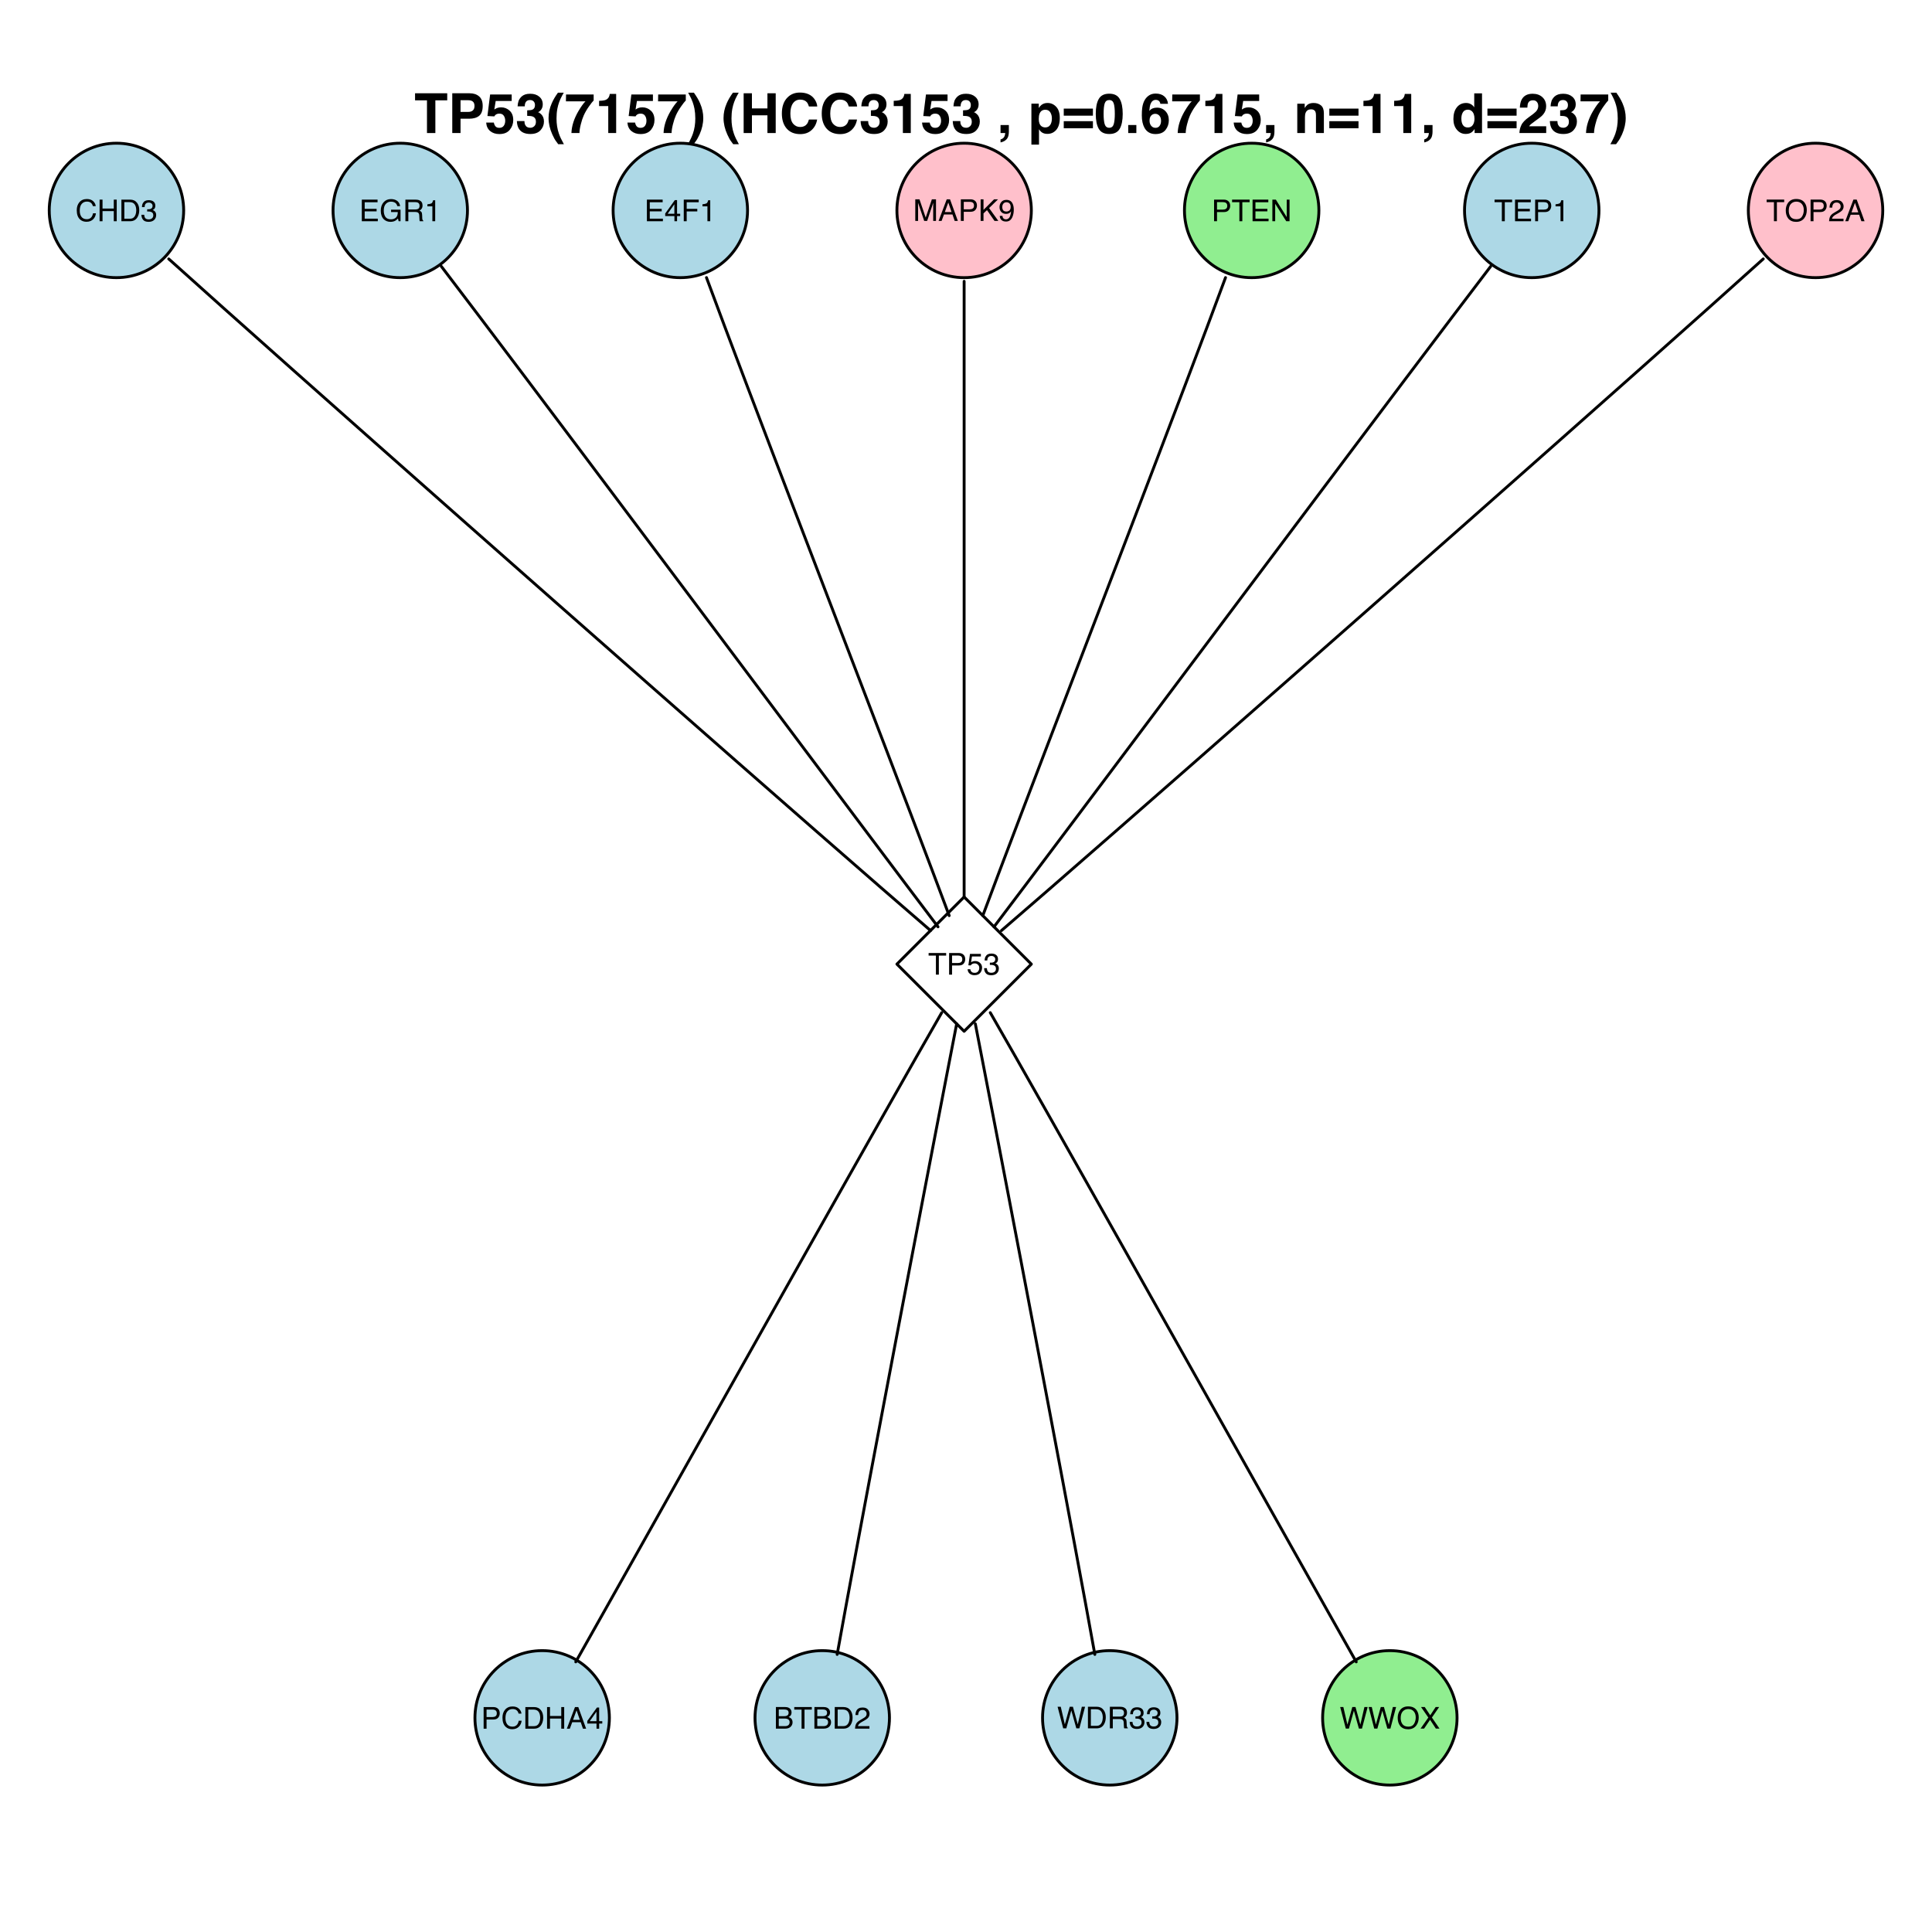 <?xml version="1.0" encoding="UTF-8"?>
<svg xmlns="http://www.w3.org/2000/svg" xmlns:xlink="http://www.w3.org/1999/xlink" width="504pt" height="504pt" viewBox="0 0 504 504" version="1.1">
<defs>
<g>
<symbol overflow="visible" id="glyph0-0">
<path style="stroke:none;" d="M 0.25 0 L 0.25 -5.641 L 4.734 -5.641 L 4.734 0 Z M 4.016 -0.703 L 4.016 -4.938 L 0.953 -4.938 L 0.953 -0.703 Z "/>
</symbol>
<symbol overflow="visible" id="glyph0-1">
<path style="stroke:none;" d="M 2.969 -5.797 C 3.688 -5.797 4.242 -5.602 4.641 -5.219 C 5.035 -4.844 5.254 -4.414 5.297 -3.938 L 4.547 -3.938 C 4.461 -4.301 4.297 -4.586 4.047 -4.797 C 3.797 -5.016 3.441 -5.125 2.984 -5.125 C 2.43 -5.125 1.984 -4.926 1.641 -4.531 C 1.297 -4.145 1.125 -3.551 1.125 -2.75 C 1.125 -2.082 1.273 -1.547 1.578 -1.141 C 1.891 -0.734 2.352 -0.531 2.969 -0.531 C 3.531 -0.531 3.957 -0.742 4.25 -1.172 C 4.406 -1.398 4.52 -1.703 4.594 -2.078 L 5.344 -2.078 C 5.281 -1.484 5.062 -0.984 4.688 -0.578 C 4.238 -0.098 3.633 0.141 2.875 0.141 C 2.219 0.141 1.664 -0.055 1.219 -0.453 C 0.633 -0.973 0.344 -1.781 0.344 -2.875 C 0.344 -3.707 0.562 -4.391 1 -4.922 C 1.477 -5.504 2.133 -5.797 2.969 -5.797 Z M 2.828 -5.797 Z "/>
</symbol>
<symbol overflow="visible" id="glyph0-2">
<path style="stroke:none;" d="M 0.625 -5.641 L 1.391 -5.641 L 1.391 -3.312 L 4.328 -3.312 L 4.328 -5.641 L 5.094 -5.641 L 5.094 0 L 4.328 0 L 4.328 -2.641 L 1.391 -2.641 L 1.391 0 L 0.625 0 Z "/>
</symbol>
<symbol overflow="visible" id="glyph0-3">
<path style="stroke:none;" d="M 2.766 -0.656 C 3.023 -0.656 3.238 -0.68 3.406 -0.734 C 3.695 -0.828 3.938 -1.02 4.125 -1.312 C 4.281 -1.539 4.391 -1.832 4.453 -2.188 C 4.492 -2.395 4.516 -2.594 4.516 -2.781 C 4.516 -3.477 4.375 -4.02 4.094 -4.406 C 3.82 -4.789 3.375 -4.984 2.75 -4.984 L 1.406 -4.984 L 1.406 -0.656 Z M 0.641 -5.641 L 2.922 -5.641 C 3.691 -5.641 4.289 -5.363 4.719 -4.812 C 5.102 -4.312 5.297 -3.676 5.297 -2.906 C 5.297 -2.301 5.18 -1.758 4.953 -1.281 C 4.555 -0.426 3.875 0 2.906 0 L 0.641 0 Z "/>
</symbol>
<symbol overflow="visible" id="glyph0-4">
<path style="stroke:none;" d="M 2.047 0.156 C 1.391 0.156 0.914 -0.02 0.625 -0.375 C 0.332 -0.738 0.188 -1.176 0.188 -1.688 L 0.906 -1.688 C 0.938 -1.332 1.004 -1.07 1.109 -0.906 C 1.285 -0.625 1.609 -0.484 2.078 -0.484 C 2.441 -0.484 2.734 -0.578 2.953 -0.766 C 3.172 -0.961 3.281 -1.219 3.281 -1.531 C 3.281 -1.906 3.164 -2.164 2.938 -2.312 C 2.707 -2.469 2.383 -2.547 1.969 -2.547 C 1.926 -2.547 1.879 -2.547 1.828 -2.547 C 1.785 -2.547 1.738 -2.539 1.688 -2.531 L 1.688 -3.141 C 1.758 -3.141 1.816 -3.133 1.859 -3.125 C 1.91 -3.125 1.969 -3.125 2.031 -3.125 C 2.281 -3.125 2.488 -3.164 2.656 -3.25 C 2.945 -3.395 3.094 -3.648 3.094 -4.016 C 3.094 -4.285 2.992 -4.492 2.797 -4.641 C 2.609 -4.797 2.383 -4.875 2.125 -4.875 C 1.664 -4.875 1.348 -4.719 1.172 -4.406 C 1.078 -4.238 1.023 -4 1.016 -3.688 L 0.328 -3.688 C 0.328 -4.102 0.41 -4.453 0.578 -4.734 C 0.859 -5.242 1.352 -5.5 2.062 -5.5 C 2.613 -5.5 3.039 -5.375 3.344 -5.125 C 3.656 -4.875 3.812 -4.516 3.812 -4.047 C 3.812 -3.703 3.723 -3.426 3.547 -3.219 C 3.43 -3.094 3.285 -2.992 3.109 -2.922 C 3.398 -2.836 3.625 -2.68 3.781 -2.453 C 3.945 -2.234 4.031 -1.957 4.031 -1.625 C 4.031 -1.102 3.859 -0.676 3.516 -0.344 C 3.172 -0.008 2.68 0.156 2.047 0.156 Z "/>
</symbol>
<symbol overflow="visible" id="glyph0-5">
<path style="stroke:none;" d="M 0.672 -5.641 L 4.781 -5.641 L 4.781 -4.953 L 1.422 -4.953 L 1.422 -3.234 L 4.531 -3.234 L 4.531 -2.578 L 1.422 -2.578 L 1.422 -0.672 L 4.844 -0.672 L 4.844 0 L 0.672 0 Z M 2.75 -5.641 Z "/>
</symbol>
<symbol overflow="visible" id="glyph0-6">
<path style="stroke:none;" d="M 3.031 -5.781 C 3.562 -5.781 4.02 -5.676 4.406 -5.469 C 4.969 -5.176 5.312 -4.664 5.438 -3.938 L 4.688 -3.938 C 4.594 -4.344 4.398 -4.641 4.109 -4.828 C 3.816 -5.016 3.453 -5.109 3.016 -5.109 C 2.492 -5.109 2.051 -4.91 1.688 -4.516 C 1.332 -4.129 1.156 -3.551 1.156 -2.781 C 1.156 -2.102 1.301 -1.551 1.594 -1.125 C 1.895 -0.707 2.379 -0.5 3.047 -0.5 C 3.555 -0.5 3.977 -0.645 4.312 -0.938 C 4.645 -1.238 4.812 -1.723 4.812 -2.391 L 3.062 -2.391 L 3.062 -3.016 L 5.531 -3.016 L 5.531 0 L 5.031 0 L 4.859 -0.719 C 4.598 -0.438 4.367 -0.242 4.172 -0.141 C 3.836 0.055 3.41 0.156 2.891 0.156 C 2.223 0.156 1.648 -0.062 1.172 -0.5 C 0.641 -1.039 0.375 -1.785 0.375 -2.734 C 0.375 -3.672 0.629 -4.422 1.141 -4.984 C 1.629 -5.516 2.258 -5.781 3.031 -5.781 Z M 2.906 -5.797 Z "/>
</symbol>
<symbol overflow="visible" id="glyph0-7">
<path style="stroke:none;" d="M 3.219 -3.062 C 3.57 -3.062 3.852 -3.129 4.062 -3.266 C 4.27 -3.41 4.375 -3.672 4.375 -4.047 C 4.375 -4.441 4.227 -4.711 3.938 -4.859 C 3.789 -4.941 3.582 -4.984 3.312 -4.984 L 1.453 -4.984 L 1.453 -3.062 Z M 0.688 -5.641 L 3.297 -5.641 C 3.723 -5.641 4.078 -5.578 4.359 -5.453 C 4.891 -5.211 5.156 -4.77 5.156 -4.125 C 5.156 -3.781 5.082 -3.5 4.938 -3.281 C 4.801 -3.07 4.609 -2.898 4.359 -2.766 C 4.578 -2.68 4.742 -2.566 4.859 -2.422 C 4.973 -2.273 5.035 -2.035 5.047 -1.703 L 5.078 -0.953 C 5.078 -0.734 5.094 -0.57 5.125 -0.469 C 5.176 -0.289 5.258 -0.176 5.375 -0.125 L 5.375 0 L 4.438 0 C 4.406 -0.051 4.383 -0.113 4.375 -0.188 C 4.363 -0.258 4.352 -0.41 4.344 -0.641 L 4.297 -1.578 C 4.273 -1.941 4.133 -2.188 3.875 -2.312 C 3.727 -2.383 3.5 -2.422 3.188 -2.422 L 1.453 -2.422 L 1.453 0 L 0.688 0 Z "/>
</symbol>
<symbol overflow="visible" id="glyph0-8">
<path style="stroke:none;" d="M 0.75 -3.891 L 0.75 -4.422 C 1.25 -4.473 1.598 -4.551 1.797 -4.656 C 1.992 -4.77 2.141 -5.039 2.234 -5.469 L 2.781 -5.469 L 2.781 0 L 2.047 0 L 2.047 -3.891 Z "/>
</symbol>
<symbol overflow="visible" id="glyph0-9">
<path style="stroke:none;" d="M 2.594 -1.953 L 2.594 -4.438 L 0.844 -1.953 Z M 2.609 0 L 2.609 -1.344 L 0.203 -1.344 L 0.203 -2.016 L 2.719 -5.516 L 3.297 -5.516 L 3.297 -1.953 L 4.109 -1.953 L 4.109 -1.344 L 3.297 -1.344 L 3.297 0 Z "/>
</symbol>
<symbol overflow="visible" id="glyph0-10">
<path style="stroke:none;" d="M 0.672 -5.641 L 4.578 -5.641 L 4.578 -4.953 L 1.438 -4.953 L 1.438 -3.234 L 4.203 -3.234 L 4.203 -2.562 L 1.438 -2.562 L 1.438 0 L 0.672 0 Z "/>
</symbol>
<symbol overflow="visible" id="glyph0-11">
<path style="stroke:none;" d="M 0.578 -5.641 L 1.672 -5.641 L 3.297 -0.875 L 4.906 -5.641 L 5.984 -5.641 L 5.984 0 L 5.25 0 L 5.25 -3.328 C 5.25 -3.441 5.25 -3.629 5.25 -3.891 C 5.258 -4.16 5.266 -4.445 5.266 -4.75 L 3.672 0 L 2.906 0 L 1.297 -4.75 L 1.297 -4.578 C 1.297 -4.441 1.297 -4.234 1.297 -3.953 C 1.305 -3.672 1.312 -3.461 1.312 -3.328 L 1.312 0 L 0.578 0 Z "/>
</symbol>
<symbol overflow="visible" id="glyph0-12">
<path style="stroke:none;" d="M 3.5 -2.312 L 2.641 -4.797 L 1.734 -2.312 Z M 2.234 -5.641 L 3.094 -5.641 L 5.141 0 L 4.312 0 L 3.734 -1.688 L 1.516 -1.688 L 0.891 0 L 0.109 0 Z M 2.625 -5.641 Z "/>
</symbol>
<symbol overflow="visible" id="glyph0-13">
<path style="stroke:none;" d="M 0.672 -5.641 L 3.203 -5.641 C 3.703 -5.641 4.102 -5.5 4.406 -5.219 C 4.719 -4.938 4.875 -4.535 4.875 -4.016 C 4.875 -3.578 4.738 -3.195 4.469 -2.875 C 4.195 -2.551 3.773 -2.391 3.203 -2.391 L 1.438 -2.391 L 1.438 0 L 0.672 0 Z M 4.109 -4.016 C 4.109 -4.43 3.957 -4.711 3.656 -4.859 C 3.477 -4.941 3.242 -4.984 2.953 -4.984 L 1.438 -4.984 L 1.438 -3.031 L 2.953 -3.031 C 3.297 -3.031 3.57 -3.102 3.781 -3.25 C 4 -3.395 4.109 -3.648 4.109 -4.016 Z "/>
</symbol>
<symbol overflow="visible" id="glyph0-14">
<path style="stroke:none;" d="M 0.594 -5.641 L 1.344 -5.641 L 1.344 -2.891 L 4.094 -5.641 L 5.141 -5.641 L 2.797 -3.359 L 5.219 0 L 4.219 0 L 2.25 -2.828 L 1.344 -1.969 L 1.344 0 L 0.594 0 Z "/>
</symbol>
<symbol overflow="visible" id="glyph0-15">
<path style="stroke:none;" d="M 1.047 -1.328 C 1.066 -0.941 1.211 -0.676 1.484 -0.531 C 1.629 -0.457 1.789 -0.422 1.969 -0.422 C 2.289 -0.422 2.566 -0.555 2.797 -0.828 C 3.035 -1.109 3.203 -1.672 3.297 -2.516 C 3.141 -2.266 2.945 -2.086 2.719 -1.984 C 2.5 -1.891 2.258 -1.844 2 -1.844 C 1.469 -1.844 1.047 -2.008 0.734 -2.344 C 0.43 -2.676 0.281 -3.102 0.281 -3.625 C 0.281 -4.113 0.43 -4.547 0.734 -4.922 C 1.035 -5.305 1.484 -5.5 2.078 -5.5 C 2.879 -5.5 3.43 -5.141 3.734 -4.422 C 3.91 -4.023 4 -3.531 4 -2.938 C 4 -2.258 3.895 -1.66 3.688 -1.141 C 3.352 -0.273 2.785 0.156 1.984 0.156 C 1.453 0.156 1.047 0.016 0.766 -0.266 C 0.484 -0.547 0.344 -0.898 0.344 -1.328 Z M 2.094 -2.453 C 2.363 -2.453 2.613 -2.539 2.844 -2.719 C 3.07 -2.906 3.188 -3.223 3.188 -3.672 C 3.188 -4.078 3.082 -4.379 2.875 -4.578 C 2.676 -4.773 2.414 -4.875 2.094 -4.875 C 1.758 -4.875 1.492 -4.758 1.297 -4.531 C 1.098 -4.301 1 -4 1 -3.625 C 1 -3.27 1.082 -2.984 1.25 -2.766 C 1.426 -2.555 1.707 -2.453 2.094 -2.453 Z "/>
</symbol>
<symbol overflow="visible" id="glyph0-16">
<path style="stroke:none;" d="M 4.703 -5.641 L 4.703 -4.969 L 2.797 -4.969 L 2.797 0 L 2.031 0 L 2.031 -4.969 L 0.125 -4.969 L 0.125 -5.641 Z "/>
</symbol>
<symbol overflow="visible" id="glyph0-17">
<path style="stroke:none;" d="M 0.594 -5.641 L 1.5 -5.641 L 4.344 -1.078 L 4.344 -5.641 L 5.078 -5.641 L 5.078 0 L 4.219 0 L 1.328 -4.562 L 1.328 0 L 0.594 0 Z M 2.781 -5.641 Z "/>
</symbol>
<symbol overflow="visible" id="glyph0-18">
<path style="stroke:none;" d="M 3.031 -5.797 C 4.031 -5.797 4.766 -5.473 5.234 -4.828 C 5.609 -4.328 5.797 -3.691 5.797 -2.922 C 5.797 -2.078 5.582 -1.375 5.156 -0.812 C 4.656 -0.156 3.941 0.172 3.016 0.172 C 2.148 0.172 1.469 -0.113 0.969 -0.688 C 0.531 -1.25 0.312 -1.953 0.312 -2.797 C 0.312 -3.555 0.5 -4.207 0.875 -4.75 C 1.363 -5.445 2.082 -5.797 3.031 -5.797 Z M 3.109 -0.516 C 3.785 -0.516 4.27 -0.754 4.562 -1.234 C 4.863 -1.723 5.016 -2.281 5.016 -2.906 C 5.016 -3.57 4.844 -4.102 4.5 -4.5 C 4.156 -4.906 3.68 -5.109 3.078 -5.109 C 2.492 -5.109 2.016 -4.906 1.641 -4.5 C 1.273 -4.102 1.094 -3.516 1.094 -2.734 C 1.094 -2.109 1.25 -1.582 1.562 -1.156 C 1.883 -0.727 2.398 -0.516 3.109 -0.516 Z M 3.062 -5.797 Z "/>
</symbol>
<symbol overflow="visible" id="glyph0-19">
<path style="stroke:none;" d="M 0.25 0 C 0.27 -0.469 0.363 -0.879 0.531 -1.234 C 0.707 -1.586 1.039 -1.906 1.531 -2.188 L 2.266 -2.625 C 2.598 -2.812 2.832 -2.973 2.969 -3.109 C 3.176 -3.316 3.281 -3.562 3.281 -3.844 C 3.281 -4.156 3.18 -4.406 2.984 -4.594 C 2.797 -4.781 2.539 -4.875 2.219 -4.875 C 1.75 -4.875 1.426 -4.695 1.25 -4.344 C 1.145 -4.156 1.086 -3.891 1.078 -3.547 L 0.375 -3.547 C 0.383 -4.023 0.473 -4.414 0.641 -4.719 C 0.941 -5.25 1.473 -5.516 2.234 -5.516 C 2.859 -5.516 3.316 -5.344 3.609 -5 C 3.898 -4.664 4.047 -4.289 4.047 -3.875 C 4.047 -3.426 3.891 -3.047 3.578 -2.734 C 3.398 -2.555 3.082 -2.336 2.625 -2.078 L 2.094 -1.781 C 1.844 -1.645 1.645 -1.516 1.5 -1.391 C 1.238 -1.172 1.078 -0.926 1.016 -0.656 L 4.016 -0.656 L 4.016 0 Z "/>
</symbol>
<symbol overflow="visible" id="glyph0-20">
<path style="stroke:none;" d="M 0.969 -1.406 C 1.02 -1.008 1.203 -0.734 1.516 -0.578 C 1.68 -0.504 1.875 -0.469 2.094 -0.469 C 2.5 -0.469 2.801 -0.598 3 -0.859 C 3.195 -1.117 3.297 -1.41 3.297 -1.734 C 3.297 -2.109 3.176 -2.398 2.938 -2.609 C 2.707 -2.828 2.426 -2.938 2.094 -2.938 C 1.863 -2.938 1.66 -2.891 1.484 -2.797 C 1.316 -2.703 1.172 -2.57 1.047 -2.406 L 0.453 -2.438 L 0.875 -5.406 L 3.719 -5.406 L 3.719 -4.734 L 1.391 -4.734 L 1.156 -3.203 C 1.281 -3.305 1.398 -3.379 1.516 -3.422 C 1.723 -3.504 1.961 -3.547 2.234 -3.547 C 2.734 -3.547 3.156 -3.383 3.5 -3.062 C 3.852 -2.738 4.031 -2.328 4.031 -1.828 C 4.031 -1.305 3.867 -0.848 3.547 -0.453 C 3.234 -0.055 2.723 0.141 2.016 0.141 C 1.566 0.141 1.172 0.016 0.828 -0.234 C 0.484 -0.492 0.289 -0.883 0.25 -1.406 Z "/>
</symbol>
<symbol overflow="visible" id="glyph0-21">
<path style="stroke:none;" d="M 2.719 -3.25 C 3.039 -3.25 3.289 -3.297 3.469 -3.391 C 3.75 -3.523 3.891 -3.773 3.891 -4.141 C 3.891 -4.516 3.738 -4.766 3.438 -4.891 C 3.27 -4.961 3.02 -5 2.688 -5 L 1.328 -5 L 1.328 -3.25 Z M 2.969 -0.656 C 3.438 -0.656 3.77 -0.789 3.969 -1.062 C 4.094 -1.227 4.156 -1.438 4.156 -1.688 C 4.156 -2.094 3.973 -2.367 3.609 -2.516 C 3.422 -2.598 3.164 -2.641 2.844 -2.641 L 1.328 -2.641 L 1.328 -0.656 Z M 0.578 -5.641 L 3 -5.641 C 3.656 -5.641 4.125 -5.441 4.406 -5.047 C 4.57 -4.816 4.656 -4.547 4.656 -4.234 C 4.656 -3.879 4.555 -3.586 4.359 -3.359 C 4.242 -3.242 4.094 -3.133 3.906 -3.031 C 4.188 -2.926 4.398 -2.801 4.547 -2.656 C 4.797 -2.414 4.922 -2.078 4.922 -1.641 C 4.922 -1.273 4.805 -0.945 4.578 -0.656 C 4.242 -0.219 3.707 0 2.969 0 L 0.578 0 Z "/>
</symbol>
<symbol overflow="visible" id="glyph0-22">
<path style="stroke:none;" d="M 0.969 -5.641 L 2.031 -1.047 L 3.312 -5.641 L 4.141 -5.641 L 5.406 -1.047 L 6.469 -5.641 L 7.312 -5.641 L 5.828 0 L 5.031 0 L 3.719 -4.672 L 2.422 0 L 1.609 0 L 0.141 -5.641 Z "/>
</symbol>
<symbol overflow="visible" id="glyph0-23">
<path style="stroke:none;" d="M 1.078 0 L 0.156 0 L 2.188 -2.891 L 0.281 -5.641 L 1.25 -5.641 L 2.688 -3.484 L 4.109 -5.641 L 5.016 -5.641 L 3.125 -2.891 L 5.109 0 L 4.156 0 L 2.641 -2.312 Z "/>
</symbol>
<symbol overflow="visible" id="glyph1-0">
<path style="stroke:none;" d="M 1.078 0 L 1.078 -10.375 L 9.438 -10.375 L 9.438 0 Z M 8.141 -1.297 L 8.141 -9.078 L 2.375 -9.078 L 2.375 -1.297 Z "/>
</symbol>
<symbol overflow="visible" id="glyph1-1">
<path style="stroke:none;" d="M 8.625 -10.375 L 8.625 -8.531 L 5.531 -8.531 L 5.531 0 L 3.344 0 L 3.344 -8.531 L 0.234 -8.531 L 0.234 -10.375 Z "/>
</symbol>
<symbol overflow="visible" id="glyph1-2">
<path style="stroke:none;" d="M 6.938 -7.062 C 6.938 -7.602 6.789 -7.988 6.5 -8.219 C 6.219 -8.445 5.82 -8.562 5.312 -8.562 L 3.297 -8.562 L 3.297 -5.516 L 5.312 -5.516 C 5.82 -5.516 6.219 -5.641 6.5 -5.891 C 6.789 -6.141 6.938 -6.531 6.938 -7.062 Z M 9.078 -7.078 C 9.078 -5.859 8.766 -4.992 8.141 -4.484 C 7.523 -3.984 6.645 -3.734 5.5 -3.734 L 3.297 -3.734 L 3.297 0 L 1.141 0 L 1.141 -10.375 L 5.656 -10.375 C 6.695 -10.375 7.523 -10.102 8.141 -9.562 C 8.766 -9.031 9.078 -8.203 9.078 -7.078 Z "/>
</symbol>
<symbol overflow="visible" id="glyph1-3">
<path style="stroke:none;" d="M 2.375 -2.734 C 2.457 -2.297 2.609 -1.957 2.828 -1.719 C 3.055 -1.477 3.383 -1.359 3.812 -1.359 C 4.312 -1.359 4.691 -1.531 4.953 -1.875 C 5.211 -2.227 5.344 -2.672 5.344 -3.203 C 5.344 -3.723 5.219 -4.16 4.969 -4.516 C 4.727 -4.879 4.352 -5.062 3.844 -5.062 C 3.594 -5.062 3.379 -5.031 3.203 -4.969 C 2.891 -4.852 2.656 -4.645 2.5 -4.344 L 0.703 -4.438 L 1.406 -10.062 L 7.031 -10.062 L 7.031 -8.359 L 2.859 -8.359 L 2.5 -6.141 C 2.812 -6.336 3.051 -6.469 3.219 -6.531 C 3.508 -6.645 3.863 -6.703 4.281 -6.703 C 5.125 -6.703 5.859 -6.414 6.484 -5.844 C 7.117 -5.281 7.438 -4.457 7.438 -3.375 C 7.438 -2.426 7.133 -1.582 6.531 -0.844 C 5.926 -0.102 5.02 0.266 3.812 0.266 C 2.844 0.266 2.047 0.004 1.422 -0.516 C 0.797 -1.035 0.445 -1.773 0.375 -2.734 Z "/>
</symbol>
<symbol overflow="visible" id="glyph1-4">
<path style="stroke:none;" d="M 2.344 -3.125 C 2.344 -2.719 2.41 -2.383 2.547 -2.125 C 2.785 -1.625 3.227 -1.375 3.875 -1.375 C 4.27 -1.375 4.613 -1.508 4.906 -1.781 C 5.195 -2.051 5.344 -2.441 5.344 -2.953 C 5.344 -3.617 5.07 -4.066 4.531 -4.297 C 4.219 -4.422 3.727 -4.484 3.062 -4.484 L 3.062 -5.922 C 3.719 -5.93 4.176 -5.992 4.438 -6.109 C 4.875 -6.305 5.094 -6.703 5.094 -7.297 C 5.094 -7.691 4.977 -8.008 4.75 -8.25 C 4.531 -8.488 4.211 -8.609 3.797 -8.609 C 3.328 -8.609 2.977 -8.457 2.75 -8.156 C 2.531 -7.863 2.426 -7.469 2.438 -6.969 L 0.562 -6.969 C 0.582 -7.469 0.672 -7.945 0.828 -8.406 C 0.984 -8.801 1.238 -9.172 1.594 -9.516 C 1.852 -9.754 2.164 -9.938 2.531 -10.062 C 2.895 -10.188 3.336 -10.25 3.859 -10.25 C 4.836 -10.25 5.625 -9.992 6.219 -9.484 C 6.82 -8.984 7.125 -8.312 7.125 -7.469 C 7.125 -6.863 6.941 -6.352 6.578 -5.938 C 6.359 -5.688 6.125 -5.516 5.875 -5.422 C 6.062 -5.422 6.328 -5.258 6.672 -4.938 C 7.18 -4.469 7.438 -3.82 7.438 -3 C 7.438 -2.133 7.133 -1.375 6.531 -0.719 C 5.938 -0.07 5.055 0.25 3.891 0.25 C 2.441 0.25 1.438 -0.219 0.875 -1.156 C 0.57 -1.656 0.406 -2.312 0.375 -3.125 Z "/>
</symbol>
<symbol overflow="visible" id="glyph1-5">
<path style="stroke:none;" d="M 1.453 -7.75 C 1.816 -8.613 2.359 -9.539 3.078 -10.531 L 4.594 -10.531 L 4.156 -9.75 C 3.562 -8.664 3.148 -7.531 2.922 -6.344 C 2.773 -5.562 2.703 -4.711 2.703 -3.797 C 2.703 -2.359 2.91 -1.039 3.328 0.156 C 3.566 0.875 4 1.789 4.625 2.906 L 3.141 2.906 L 2.641 2.219 C 2.316 1.812 1.973 1.195 1.609 0.375 C 0.953 -1.082 0.625 -2.516 0.625 -3.922 C 0.625 -5.211 0.898 -6.488 1.453 -7.75 Z "/>
</symbol>
<symbol overflow="visible" id="glyph1-6">
<path style="stroke:none;" d="M 7.594 -8.5 C 7.289 -8.195 6.875 -7.664 6.344 -6.906 C 5.812 -6.156 5.363 -5.379 5 -4.578 C 4.719 -3.941 4.461 -3.164 4.234 -2.25 C 4.004 -1.332 3.891 -0.582 3.891 0 L 1.797 0 C 1.859 -1.832 2.461 -3.734 3.609 -5.703 C 4.336 -6.93 4.953 -7.785 5.453 -8.266 L 0.359 -8.266 L 0.391 -10.062 L 7.594 -10.062 Z "/>
</symbol>
<symbol overflow="visible" id="glyph1-7">
<path style="stroke:none;" d="M 1 -7.031 L 1 -8.406 C 1.633 -8.426 2.078 -8.469 2.328 -8.531 C 2.734 -8.613 3.062 -8.789 3.312 -9.062 C 3.488 -9.238 3.617 -9.484 3.703 -9.797 C 3.754 -9.973 3.781 -10.109 3.781 -10.203 L 5.453 -10.203 L 5.453 0 L 3.391 0 L 3.391 -7.031 Z "/>
</symbol>
<symbol overflow="visible" id="glyph1-8">
<path style="stroke:none;" d="M 1.688 -10.531 C 2.406 -9.539 2.945 -8.613 3.312 -7.75 C 3.863 -6.488 4.141 -5.211 4.141 -3.922 C 4.141 -2.516 3.816 -1.082 3.172 0.375 C 2.797 1.195 2.445 1.812 2.125 2.219 L 1.625 2.906 L 0.141 2.906 C 0.766 1.789 1.195 0.875 1.438 0.156 C 1.852 -1.039 2.062 -2.359 2.062 -3.797 C 2.062 -4.711 1.988 -5.562 1.844 -6.344 C 1.613 -7.531 1.203 -8.664 0.609 -9.75 L 0.188 -10.531 Z "/>
</symbol>
<symbol overflow="visible" id="glyph1-9">
<path style="stroke:none;" d=""/>
</symbol>
<symbol overflow="visible" id="glyph1-10">
<path style="stroke:none;" d="M 1.078 0 L 1.078 -10.375 L 3.234 -10.375 L 3.234 -6.422 L 7.281 -6.422 L 7.281 -10.375 L 9.438 -10.375 L 9.438 0 L 7.281 0 L 7.281 -4.625 L 3.234 -4.625 L 3.234 0 Z "/>
</symbol>
<symbol overflow="visible" id="glyph1-11">
<path style="stroke:none;" d="M 0.641 -5.094 C 0.641 -6.906 1.129 -8.301 2.109 -9.281 C 2.953 -10.133 4.023 -10.562 5.328 -10.562 C 7.066 -10.562 8.344 -9.988 9.156 -8.844 C 9.594 -8.207 9.832 -7.566 9.875 -6.922 L 7.703 -6.922 C 7.555 -7.41 7.375 -7.785 7.156 -8.047 C 6.758 -8.492 6.176 -8.719 5.406 -8.719 C 4.625 -8.719 4.004 -8.398 3.547 -7.766 C 3.086 -7.129 2.859 -6.227 2.859 -5.062 C 2.859 -3.895 3.098 -3.02 3.578 -2.438 C 4.066 -1.863 4.68 -1.578 5.422 -1.578 C 6.18 -1.578 6.758 -1.828 7.156 -2.328 C 7.375 -2.598 7.555 -3 7.703 -3.531 L 9.844 -3.531 C 9.656 -2.406 9.176 -1.488 8.406 -0.781 C 7.633 -0.07 6.645 0.281 5.438 0.281 C 3.945 0.281 2.773 -0.191 1.922 -1.141 C 1.066 -2.109 0.641 -3.426 0.641 -5.094 Z M 5.266 -10.688 Z "/>
</symbol>
<symbol overflow="visible" id="glyph1-12">
<path style="stroke:none;" d="M 0.828 1.672 C 1.234 1.555 1.531 1.363 1.719 1.094 C 1.906 0.832 2.016 0.469 2.047 0 L 0.828 0 L 0.828 -2.094 L 3 -2.094 L 3 -0.281 C 3 0.039 2.957 0.375 2.875 0.719 C 2.789 1.062 2.633 1.363 2.406 1.625 C 2.156 1.895 1.859 2.098 1.516 2.234 C 1.18 2.367 0.953 2.438 0.828 2.438 Z "/>
</symbol>
<symbol overflow="visible" id="glyph1-13">
<path style="stroke:none;" d="M 6.219 -3.828 C 6.219 -4.422 6.082 -4.941 5.812 -5.391 C 5.539 -5.848 5.102 -6.078 4.5 -6.078 C 3.77 -6.078 3.27 -5.734 3 -5.047 C 2.863 -4.68 2.797 -4.219 2.797 -3.656 C 2.797 -2.77 3.031 -2.145 3.5 -1.781 C 3.781 -1.57 4.113 -1.469 4.5 -1.469 C 5.062 -1.469 5.488 -1.68 5.781 -2.109 C 6.07 -2.535 6.219 -3.109 6.219 -3.828 Z M 5.078 -7.844 C 5.973 -7.844 6.727 -7.508 7.344 -6.844 C 7.969 -6.188 8.281 -5.219 8.281 -3.938 C 8.281 -2.582 7.977 -1.551 7.375 -0.844 C 6.77 -0.133 5.988 0.219 5.031 0.219 C 4.414 0.219 3.91 0.066 3.516 -0.234 C 3.285 -0.41 3.066 -0.66 2.859 -0.984 L 2.859 3.016 L 0.875 3.016 L 0.875 -7.672 L 2.797 -7.672 L 2.797 -6.531 C 3.016 -6.863 3.242 -7.129 3.484 -7.328 C 3.93 -7.672 4.461 -7.844 5.078 -7.844 Z "/>
</symbol>
<symbol overflow="visible" id="glyph1-14">
<path style="stroke:none;" d="M 8.125 -6.375 L 8.125 -4.531 L 0.516 -4.531 L 0.516 -6.375 Z M 8.125 -3.094 L 8.125 -1.25 L 0.516 -1.25 L 0.516 -3.094 Z "/>
</symbol>
<symbol overflow="visible" id="glyph1-15">
<path style="stroke:none;" d="M 2.5 -5 C 2.5 -3.832 2.594 -2.938 2.781 -2.312 C 2.977 -1.688 3.375 -1.375 3.969 -1.375 C 4.562 -1.375 4.953 -1.688 5.141 -2.312 C 5.328 -2.938 5.422 -3.832 5.422 -5 C 5.422 -6.227 5.328 -7.133 5.141 -7.719 C 4.953 -8.312 4.562 -8.609 3.969 -8.609 C 3.375 -8.609 2.977 -8.312 2.781 -7.719 C 2.594 -7.133 2.5 -6.227 2.5 -5 Z M 3.969 -10.266 C 5.27 -10.266 6.18 -9.805 6.703 -8.891 C 7.223 -7.984 7.484 -6.688 7.484 -5 C 7.484 -3.312 7.223 -2.016 6.703 -1.109 C 6.18 -0.203 5.27 0.25 3.969 0.25 C 2.664 0.25 1.754 -0.203 1.234 -1.109 C 0.711 -2.016 0.453 -3.312 0.453 -5 C 0.453 -6.688 0.711 -7.984 1.234 -8.891 C 1.754 -9.805 2.664 -10.266 3.969 -10.266 Z "/>
</symbol>
<symbol overflow="visible" id="glyph1-16">
<path style="stroke:none;" d="M 0.906 -2.094 L 3.031 -2.094 L 3.031 0 L 0.906 0 Z "/>
</symbol>
<symbol overflow="visible" id="glyph1-17">
<path style="stroke:none;" d="M 2.469 -3.234 C 2.469 -2.68 2.613 -2.227 2.906 -1.875 C 3.195 -1.531 3.57 -1.359 4.031 -1.359 C 4.477 -1.359 4.828 -1.523 5.078 -1.859 C 5.336 -2.203 5.469 -2.641 5.469 -3.172 C 5.469 -3.766 5.32 -4.219 5.031 -4.531 C 4.738 -4.852 4.379 -5.016 3.953 -5.016 C 3.617 -5.016 3.316 -4.91 3.047 -4.703 C 2.66 -4.398 2.469 -3.91 2.469 -3.234 Z M 5.281 -7.625 C 5.281 -7.789 5.219 -7.973 5.094 -8.172 C 4.875 -8.492 4.547 -8.656 4.109 -8.656 C 3.461 -8.656 3 -8.289 2.719 -7.562 C 2.57 -7.156 2.469 -6.555 2.406 -5.766 C 2.656 -6.066 2.941 -6.285 3.266 -6.422 C 3.598 -6.555 3.977 -6.625 4.406 -6.625 C 5.312 -6.625 6.051 -6.316 6.625 -5.703 C 7.207 -5.086 7.5 -4.301 7.5 -3.344 C 7.5 -2.383 7.211 -1.539 6.641 -0.812 C 6.078 -0.094 5.195 0.266 4 0.266 C 2.719 0.266 1.77 -0.27 1.156 -1.344 C 0.688 -2.188 0.453 -3.27 0.453 -4.594 C 0.453 -5.375 0.484 -6.008 0.547 -6.5 C 0.66 -7.363 0.891 -8.082 1.234 -8.656 C 1.523 -9.145 1.906 -9.539 2.375 -9.844 C 2.844 -10.145 3.406 -10.297 4.062 -10.297 C 5.008 -10.297 5.766 -10.051 6.328 -9.562 C 6.891 -9.082 7.207 -8.438 7.281 -7.625 Z "/>
</symbol>
<symbol overflow="visible" id="glyph1-18">
<path style="stroke:none;" d="M 5.188 -7.844 C 5.977 -7.844 6.625 -7.633 7.125 -7.219 C 7.633 -6.812 7.891 -6.125 7.891 -5.156 L 7.891 0 L 5.828 0 L 5.828 -4.656 C 5.828 -5.062 5.773 -5.375 5.672 -5.594 C 5.473 -5.988 5.098 -6.188 4.547 -6.188 C 3.867 -6.188 3.398 -5.895 3.141 -5.312 C 3.016 -5.008 2.953 -4.625 2.953 -4.156 L 2.953 0 L 0.953 0 L 0.953 -7.656 L 2.891 -7.656 L 2.891 -6.531 C 3.141 -6.926 3.379 -7.211 3.609 -7.391 C 4.023 -7.691 4.551 -7.844 5.188 -7.844 Z M 4.453 -7.875 Z "/>
</symbol>
<symbol overflow="visible" id="glyph1-19">
<path style="stroke:none;" d="M 3.766 -7.844 C 4.223 -7.844 4.633 -7.738 5 -7.531 C 5.363 -7.332 5.656 -7.055 5.875 -6.703 L 5.875 -10.359 L 7.906 -10.359 L 7.906 0 L 5.969 0 L 5.969 -1.062 C 5.676 -0.602 5.348 -0.27 4.984 -0.062 C 4.617 0.133 4.164 0.234 3.625 0.234 C 2.727 0.234 1.973 -0.125 1.359 -0.844 C 0.742 -1.57 0.438 -2.504 0.438 -3.641 C 0.438 -4.941 0.738 -5.969 1.344 -6.719 C 1.945 -7.469 2.754 -7.844 3.766 -7.844 Z M 4.203 -1.453 C 4.766 -1.453 5.191 -1.66 5.484 -2.078 C 5.785 -2.504 5.938 -3.051 5.938 -3.719 C 5.938 -4.656 5.695 -5.328 5.219 -5.734 C 4.938 -5.973 4.602 -6.094 4.219 -6.094 C 3.625 -6.094 3.191 -5.867 2.922 -5.422 C 2.648 -4.984 2.516 -4.438 2.516 -3.781 C 2.516 -3.07 2.648 -2.504 2.922 -2.078 C 3.203 -1.66 3.629 -1.453 4.203 -1.453 Z "/>
</symbol>
<symbol overflow="visible" id="glyph1-20">
<path style="stroke:none;" d="M 0.453 0 C 0.473 -0.727 0.629 -1.395 0.922 -2 C 1.203 -2.688 1.879 -3.41 2.953 -4.172 C 3.867 -4.828 4.461 -5.297 4.734 -5.578 C 5.148 -6.023 5.359 -6.516 5.359 -7.047 C 5.359 -7.484 5.238 -7.844 5 -8.125 C 4.77 -8.406 4.43 -8.547 3.984 -8.547 C 3.367 -8.547 2.953 -8.32 2.734 -7.875 C 2.609 -7.613 2.535 -7.195 2.516 -6.625 L 0.562 -6.625 C 0.594 -7.488 0.75 -8.188 1.031 -8.719 C 1.57 -9.738 2.523 -10.25 3.891 -10.25 C 4.961 -10.25 5.816 -9.945 6.453 -9.344 C 7.098 -8.75 7.422 -7.961 7.422 -6.984 C 7.422 -6.223 7.191 -5.551 6.734 -4.969 C 6.441 -4.57 5.957 -4.141 5.281 -3.672 L 4.484 -3.094 C 3.984 -2.738 3.641 -2.477 3.453 -2.312 C 3.266 -2.156 3.109 -1.973 2.984 -1.766 L 7.438 -1.766 L 7.438 0 Z "/>
</symbol>
</g>
</defs>
<g id="surface20248">
<rect x="0" y="0" width="504" height="504" style="fill:rgb(100%,100%,100%);fill-opacity:1;stroke:none;"/>
<path style="fill-rule:nonzero;fill:rgb(67.843%,84.706%,90.196%);fill-opacity:1;stroke-width:0.75;stroke-linecap:round;stroke-linejoin:round;stroke:rgb(0%,0%,0%);stroke-opacity:1;stroke-miterlimit:10;" d="M 47.914 54.895 C 47.914 64.578 40.062 72.43 30.379 72.43 C 20.695 72.43 12.844 64.578 12.844 54.895 C 12.844 45.211 20.695 37.359 30.379 37.359 C 40.062 37.359 47.914 45.211 47.914 54.895 "/>
<path style="fill-rule:nonzero;fill:rgb(67.843%,84.706%,90.196%);fill-opacity:1;stroke-width:0.75;stroke-linecap:round;stroke-linejoin:round;stroke:rgb(0%,0%,0%);stroke-opacity:1;stroke-miterlimit:10;" d="M 121.949 54.895 C 121.949 64.578 114.102 72.43 104.414 72.43 C 94.73 72.43 86.879 64.578 86.879 54.895 C 86.879 45.211 94.73 37.359 104.414 37.359 C 114.102 37.359 121.949 45.211 121.949 54.895 "/>
<path style="fill-rule:nonzero;fill:rgb(67.843%,84.706%,90.196%);fill-opacity:1;stroke-width:0.75;stroke-linecap:round;stroke-linejoin:round;stroke:rgb(0%,0%,0%);stroke-opacity:1;stroke-miterlimit:10;" d="M 195.012 54.895 C 195.012 64.578 187.16 72.43 177.477 72.43 C 167.793 72.43 159.941 64.578 159.941 54.895 C 159.941 45.211 167.793 37.359 177.477 37.359 C 187.16 37.359 195.012 45.211 195.012 54.895 "/>
<path style="fill-rule:nonzero;fill:rgb(100%,75.294%,79.608%);fill-opacity:1;stroke-width:0.75;stroke-linecap:round;stroke-linejoin:round;stroke:rgb(0%,0%,0%);stroke-opacity:1;stroke-miterlimit:10;" d="M 269.047 54.895 C 269.047 64.578 261.195 72.43 251.512 72.43 C 241.828 72.43 233.977 64.578 233.977 54.895 C 233.977 45.211 241.828 37.359 251.512 37.359 C 261.195 37.359 269.047 45.211 269.047 54.895 "/>
<path style="fill-rule:nonzero;fill:rgb(56.471%,93.333%,56.471%);fill-opacity:1;stroke-width:0.75;stroke-linecap:round;stroke-linejoin:round;stroke:rgb(0%,0%,0%);stroke-opacity:1;stroke-miterlimit:10;" d="M 344.059 54.895 C 344.059 64.578 336.207 72.43 326.523 72.43 C 316.84 72.43 308.988 64.578 308.988 54.895 C 308.988 45.211 316.84 37.359 326.523 37.359 C 336.207 37.359 344.059 45.211 344.059 54.895 "/>
<path style="fill-rule:nonzero;fill:rgb(67.843%,84.706%,90.196%);fill-opacity:1;stroke-width:0.75;stroke-linecap:round;stroke-linejoin:round;stroke:rgb(0%,0%,0%);stroke-opacity:1;stroke-miterlimit:10;" d="M 417.121 54.895 C 417.121 64.578 409.27 72.43 399.586 72.43 C 389.898 72.43 382.051 64.578 382.051 54.895 C 382.051 45.211 389.898 37.359 399.586 37.359 C 409.27 37.359 417.121 45.211 417.121 54.895 "/>
<path style="fill-rule:nonzero;fill:rgb(100%,75.294%,79.608%);fill-opacity:1;stroke-width:0.75;stroke-linecap:round;stroke-linejoin:round;stroke:rgb(0%,0%,0%);stroke-opacity:1;stroke-miterlimit:10;" d="M 491.156 54.895 C 491.156 64.578 483.305 72.43 473.621 72.43 C 463.938 72.43 456.086 64.578 456.086 54.895 C 456.086 45.211 463.938 37.359 473.621 37.359 C 483.305 37.359 491.156 45.211 491.156 54.895 "/>
<path style="fill-rule:nonzero;fill:rgb(67.843%,84.706%,90.196%);fill-opacity:1;stroke-width:0.75;stroke-linecap:round;stroke-linejoin:round;stroke:rgb(0%,0%,0%);stroke-opacity:1;stroke-miterlimit:10;" d="M 158.969 448.133 C 158.969 457.816 151.117 465.668 141.434 465.668 C 131.75 465.668 123.898 457.816 123.898 448.133 C 123.898 438.449 131.75 430.598 141.434 430.598 C 151.117 430.598 158.969 438.449 158.969 448.133 "/>
<path style="fill-rule:nonzero;fill:rgb(67.843%,84.706%,90.196%);fill-opacity:1;stroke-width:0.75;stroke-linecap:round;stroke-linejoin:round;stroke:rgb(0%,0%,0%);stroke-opacity:1;stroke-miterlimit:10;" d="M 232.031 448.133 C 232.031 457.816 224.18 465.668 214.496 465.668 C 204.812 465.668 196.961 457.816 196.961 448.133 C 196.961 438.449 204.812 430.598 214.496 430.598 C 224.18 430.598 232.031 438.449 232.031 448.133 "/>
<path style="fill-rule:nonzero;fill:rgb(67.843%,84.706%,90.196%);fill-opacity:1;stroke-width:0.75;stroke-linecap:round;stroke-linejoin:round;stroke:rgb(0%,0%,0%);stroke-opacity:1;stroke-miterlimit:10;" d="M 307.039 448.133 C 307.039 457.816 299.188 465.668 289.504 465.668 C 279.82 465.668 271.969 457.816 271.969 448.133 C 271.969 438.449 279.82 430.598 289.504 430.598 C 299.188 430.598 307.039 438.449 307.039 448.133 "/>
<path style="fill-rule:nonzero;fill:rgb(56.471%,93.333%,56.471%);fill-opacity:1;stroke-width:0.75;stroke-linecap:round;stroke-linejoin:round;stroke:rgb(0%,0%,0%);stroke-opacity:1;stroke-miterlimit:10;" d="M 380.102 448.133 C 380.102 457.816 372.25 465.668 362.566 465.668 C 352.883 465.668 345.031 457.816 345.031 448.133 C 345.031 438.449 352.883 430.598 362.566 430.598 C 372.25 430.598 380.102 438.449 380.102 448.133 "/>
<path style="fill:none;stroke-width:0.75;stroke-linecap:round;stroke-linejoin:round;stroke:rgb(0%,0%,0%);stroke-opacity:1;stroke-miterlimit:10;" d="M 233.977 251.512 L 251.512 233.992 L 269.047 251.512 L 251.512 269.035 L 233.977 251.512 "/>
<g style="fill:rgb(0%,0%,0%);fill-opacity:1;">
  <use xlink:href="#glyph0-1" x="19.68" y="57.715"/>
  <use xlink:href="#glyph0-2" x="25.355" y="57.715"/>
  <use xlink:href="#glyph0-3" x="31.031" y="57.715"/>
  <use xlink:href="#glyph0-4" x="36.707" y="57.715"/>
</g>
<g style="fill:rgb(0%,0%,0%);fill-opacity:1;">
  <use xlink:href="#glyph0-5" x="93.715" y="57.715"/>
  <use xlink:href="#glyph0-6" x="98.957" y="57.715"/>
  <use xlink:href="#glyph0-7" x="105.07" y="57.715"/>
  <use xlink:href="#glyph0-8" x="110.746" y="57.715"/>
</g>
<g style="fill:rgb(0%,0%,0%);fill-opacity:1;">
  <use xlink:href="#glyph0-5" x="168.086" y="57.715"/>
  <use xlink:href="#glyph0-9" x="173.328" y="57.715"/>
  <use xlink:href="#glyph0-10" x="177.699" y="57.715"/>
  <use xlink:href="#glyph0-8" x="182.5" y="57.715"/>
</g>
<g style="fill:rgb(0%,0%,0%);fill-opacity:1;">
  <use xlink:href="#glyph0-11" x="238.191" y="57.637"/>
  <use xlink:href="#glyph0-12" x="244.738" y="57.637"/>
  <use xlink:href="#glyph0-13" x="249.98" y="57.637"/>
  <use xlink:href="#glyph0-14" x="255.223" y="57.637"/>
  <use xlink:href="#glyph0-15" x="260.465" y="57.637"/>
</g>
<g style="fill:rgb(0%,0%,0%);fill-opacity:1;">
  <use xlink:href="#glyph0-13" x="316.043" y="57.715"/>
  <use xlink:href="#glyph0-16" x="321.285" y="57.715"/>
  <use xlink:href="#glyph0-5" x="326.086" y="57.715"/>
  <use xlink:href="#glyph0-17" x="331.328" y="57.715"/>
</g>
<g style="fill:rgb(0%,0%,0%);fill-opacity:1;">
  <use xlink:href="#glyph0-16" x="389.758" y="57.715"/>
  <use xlink:href="#glyph0-5" x="394.559" y="57.715"/>
  <use xlink:href="#glyph0-13" x="399.801" y="57.715"/>
  <use xlink:href="#glyph0-8" x="405.043" y="57.715"/>
</g>
<g style="fill:rgb(0%,0%,0%);fill-opacity:1;">
  <use xlink:href="#glyph0-16" x="460.738" y="57.707"/>
  <use xlink:href="#glyph0-18" x="465.539" y="57.707"/>
  <use xlink:href="#glyph0-13" x="471.652" y="57.707"/>
  <use xlink:href="#glyph0-19" x="476.895" y="57.707"/>
  <use xlink:href="#glyph0-12" x="481.266" y="57.707"/>
</g>
<g style="fill:rgb(0%,0%,0%);fill-opacity:1;">
  <use xlink:href="#glyph0-16" x="242.121" y="254.254"/>
  <use xlink:href="#glyph0-13" x="246.922" y="254.254"/>
  <use xlink:href="#glyph0-20" x="252.164" y="254.254"/>
  <use xlink:href="#glyph0-4" x="256.535" y="254.254"/>
</g>
<g style="fill:rgb(0%,0%,0%);fill-opacity:1;">
  <use xlink:href="#glyph0-13" x="125.492" y="450.961"/>
  <use xlink:href="#glyph0-1" x="130.734" y="450.961"/>
  <use xlink:href="#glyph0-3" x="136.41" y="450.961"/>
  <use xlink:href="#glyph0-2" x="142.086" y="450.961"/>
  <use xlink:href="#glyph0-12" x="147.762" y="450.961"/>
  <use xlink:href="#glyph0-9" x="153.004" y="450.961"/>
</g>
<g style="fill:rgb(0%,0%,0%);fill-opacity:1;">
  <use xlink:href="#glyph0-21" x="201.832" y="450.953"/>
  <use xlink:href="#glyph0-16" x="207.074" y="450.953"/>
  <use xlink:href="#glyph0-21" x="211.875" y="450.953"/>
  <use xlink:href="#glyph0-3" x="217.117" y="450.953"/>
  <use xlink:href="#glyph0-19" x="222.793" y="450.953"/>
</g>
<g style="fill:rgb(0%,0%,0%);fill-opacity:1;">
  <use xlink:href="#glyph0-22" x="275.75" y="450.875"/>
  <use xlink:href="#glyph0-3" x="283.168" y="450.875"/>
  <use xlink:href="#glyph0-7" x="288.844" y="450.875"/>
  <use xlink:href="#glyph0-4" x="294.52" y="450.875"/>
  <use xlink:href="#glyph0-4" x="298.891" y="450.875"/>
</g>
<g style="fill:rgb(0%,0%,0%);fill-opacity:1;">
  <use xlink:href="#glyph0-22" x="349.469" y="450.945"/>
  <use xlink:href="#glyph0-22" x="356.887" y="450.945"/>
  <use xlink:href="#glyph0-18" x="364.305" y="450.945"/>
  <use xlink:href="#glyph0-23" x="370.418" y="450.945"/>
</g>
<path style="fill:none;stroke-width:0.75;stroke-linecap:round;stroke-linejoin:round;stroke:rgb(0%,0%,0%);stroke-opacity:1;stroke-miterlimit:10;" d="M 44.02 67.547 L 58.34 80.391 L 76.656 96.703 L 97.93 115.57 L 121.125 136.09 L 145.207 157.34 L 169.145 178.418 L 191.902 198.41 L 212.445 216.402 L 229.738 231.488 L 242.746 242.754 "/>
<path style="fill:none;stroke-width:0.75;stroke-linecap:round;stroke-linejoin:round;stroke:rgb(0%,0%,0%);stroke-opacity:1;stroke-miterlimit:10;" d="M 115.133 69.496 L 124.965 82.441 L 137.117 98.531 L 150.973 116.949 L 165.926 136.867 L 181.375 157.461 L 196.703 177.91 L 211.309 197.391 L 224.578 215.078 L 235.91 230.148 L 244.695 241.781 "/>
<path style="fill:none;stroke-width:0.75;stroke-linecap:round;stroke-linejoin:round;stroke:rgb(0%,0%,0%);stroke-opacity:1;stroke-miterlimit:10;" d="M 184.297 72.414 L 189.043 85.145 L 194.902 100.656 L 201.594 118.238 L 208.828 137.172 L 216.32 156.73 L 223.785 176.207 L 230.934 194.875 L 237.477 212.02 L 243.133 226.918 L 247.617 238.859 "/>
<path style="fill:none;stroke-width:0.75;stroke-linecap:round;stroke-linejoin:round;stroke:rgb(0%,0%,0%);stroke-opacity:1;stroke-miterlimit:10;" d="M 251.512 73.387 L 251.512 233.992 "/>
<path style="fill:none;stroke-width:0.75;stroke-linecap:round;stroke-linejoin:round;stroke:rgb(0%,0%,0%);stroke-opacity:1;stroke-miterlimit:10;" d="M 319.703 72.414 L 314.957 85.145 L 309.098 100.656 L 302.406 118.238 L 295.172 137.172 L 287.68 156.73 L 280.215 176.207 L 273.066 194.875 L 266.523 212.02 L 260.867 226.918 L 256.383 238.859 "/>
<path style="fill:none;stroke-width:0.75;stroke-linecap:round;stroke-linejoin:round;stroke:rgb(0%,0%,0%);stroke-opacity:1;stroke-miterlimit:10;" d="M 388.867 69.496 L 379.035 82.441 L 366.883 98.531 L 353.027 116.949 L 338.074 136.867 L 322.625 157.461 L 307.297 177.91 L 292.691 197.391 L 279.422 215.078 L 268.09 230.148 L 259.305 241.781 "/>
<path style="fill:none;stroke-width:0.75;stroke-linecap:round;stroke-linejoin:round;stroke:rgb(0%,0%,0%);stroke-opacity:1;stroke-miterlimit:10;" d="M 459.98 67.547 L 445.66 80.391 L 427.344 96.703 L 406.07 115.57 L 382.875 136.09 L 358.793 157.34 L 334.855 178.418 L 312.098 198.41 L 291.555 216.402 L 274.262 231.488 L 261.254 242.754 "/>
<path style="fill:none;stroke-width:0.75;stroke-linecap:round;stroke-linejoin:round;stroke:rgb(0%,0%,0%);stroke-opacity:1;stroke-miterlimit:10;" d="M 258.332 264.168 L 264.926 275.691 L 273.312 290.473 L 283.066 307.742 L 293.762 326.727 L 304.969 346.66 L 316.266 366.766 L 327.227 386.277 L 337.418 404.426 L 346.418 420.434 L 353.801 433.531 "/>
<path style="fill:none;stroke-width:0.75;stroke-linecap:round;stroke-linejoin:round;stroke:rgb(0%,0%,0%);stroke-opacity:1;stroke-miterlimit:10;" d="M 254.434 267.086 L 256.781 279.184 L 259.641 294.008 L 262.887 310.898 L 266.391 329.195 L 270.023 348.242 L 273.652 367.375 L 277.156 385.934 L 280.402 403.266 L 283.262 418.699 L 285.609 431.586 "/>
<path style="fill:none;stroke-width:0.75;stroke-linecap:round;stroke-linejoin:round;stroke:rgb(0%,0%,0%);stroke-opacity:1;stroke-miterlimit:10;" d="M 249.566 267.086 L 247.219 279.184 L 244.359 294.008 L 241.113 310.898 L 237.609 329.195 L 233.977 348.242 L 230.348 367.375 L 226.844 385.934 L 223.598 403.266 L 220.738 418.699 L 218.391 431.586 "/>
<path style="fill:none;stroke-width:0.75;stroke-linecap:round;stroke-linejoin:round;stroke:rgb(0%,0%,0%);stroke-opacity:1;stroke-miterlimit:10;" d="M 245.668 264.168 L 239.074 275.691 L 230.688 290.473 L 220.934 307.742 L 210.238 326.727 L 199.031 346.66 L 187.734 366.766 L 176.773 386.277 L 166.582 404.426 L 157.582 420.434 L 150.199 433.531 "/>
<g style="fill:rgb(0%,0%,0%);fill-opacity:1;">
  <use xlink:href="#glyph1-1" x="108.043" y="34.707"/>
  <use xlink:href="#glyph1-2" x="116.843" y="34.707"/>
  <use xlink:href="#glyph1-3" x="126.452" y="34.707"/>
  <use xlink:href="#glyph1-4" x="134.464" y="34.707"/>
  <use xlink:href="#glyph1-5" x="142.476" y="34.707"/>
  <use xlink:href="#glyph1-6" x="147.273" y="34.707"/>
  <use xlink:href="#glyph1-7" x="155.285" y="34.707"/>
  <use xlink:href="#glyph1-3" x="163.297" y="34.707"/>
  <use xlink:href="#glyph1-6" x="171.309" y="34.707"/>
  <use xlink:href="#glyph1-8" x="179.322" y="34.707"/>
  <use xlink:href="#glyph1-9" x="184.119" y="34.707"/>
  <use xlink:href="#glyph1-5" x="188.121" y="34.707"/>
  <use xlink:href="#glyph1-10" x="192.919" y="34.707"/>
  <use xlink:href="#glyph1-11" x="203.323" y="34.707"/>
  <use xlink:href="#glyph1-11" x="213.726" y="34.707"/>
  <use xlink:href="#glyph1-4" x="224.13" y="34.707"/>
  <use xlink:href="#glyph1-7" x="232.142" y="34.707"/>
  <use xlink:href="#glyph1-3" x="240.154" y="34.707"/>
  <use xlink:href="#glyph1-4" x="248.166" y="34.707"/>
  <use xlink:href="#glyph1-9" x="256.178" y="34.707"/>
  <use xlink:href="#glyph1-12" x="260.181" y="34.707"/>
  <use xlink:href="#glyph1-9" x="264.183" y="34.707"/>
  <use xlink:href="#glyph1-13" x="268.186" y="34.707"/>
  <use xlink:href="#glyph1-14" x="276.986" y="34.707"/>
  <use xlink:href="#glyph1-15" x="285.399" y="34.707"/>
  <use xlink:href="#glyph1-16" x="293.411" y="34.707"/>
  <use xlink:href="#glyph1-17" x="297.413" y="34.707"/>
  <use xlink:href="#glyph1-6" x="305.425" y="34.707"/>
  <use xlink:href="#glyph1-7" x="313.438" y="34.707"/>
  <use xlink:href="#glyph1-3" x="321.45" y="34.707"/>
  <use xlink:href="#glyph1-12" x="329.462" y="34.707"/>
  <use xlink:href="#glyph1-9" x="333.464" y="34.707"/>
  <use xlink:href="#glyph1-18" x="337.467" y="34.707"/>
  <use xlink:href="#glyph1-14" x="346.267" y="34.707"/>
  <use xlink:href="#glyph1-7" x="354.68" y="34.707"/>
  <use xlink:href="#glyph1-7" x="362.692" y="34.707"/>
  <use xlink:href="#glyph1-12" x="370.704" y="34.707"/>
  <use xlink:href="#glyph1-9" x="374.706" y="34.707"/>
  <use xlink:href="#glyph1-19" x="378.709" y="34.707"/>
  <use xlink:href="#glyph1-14" x="387.509" y="34.707"/>
  <use xlink:href="#glyph1-20" x="395.922" y="34.707"/>
  <use xlink:href="#glyph1-4" x="403.934" y="34.707"/>
  <use xlink:href="#glyph1-6" x="411.946" y="34.707"/>
  <use xlink:href="#glyph1-8" x="419.958" y="34.707"/>
</g>
</g>
</svg>
